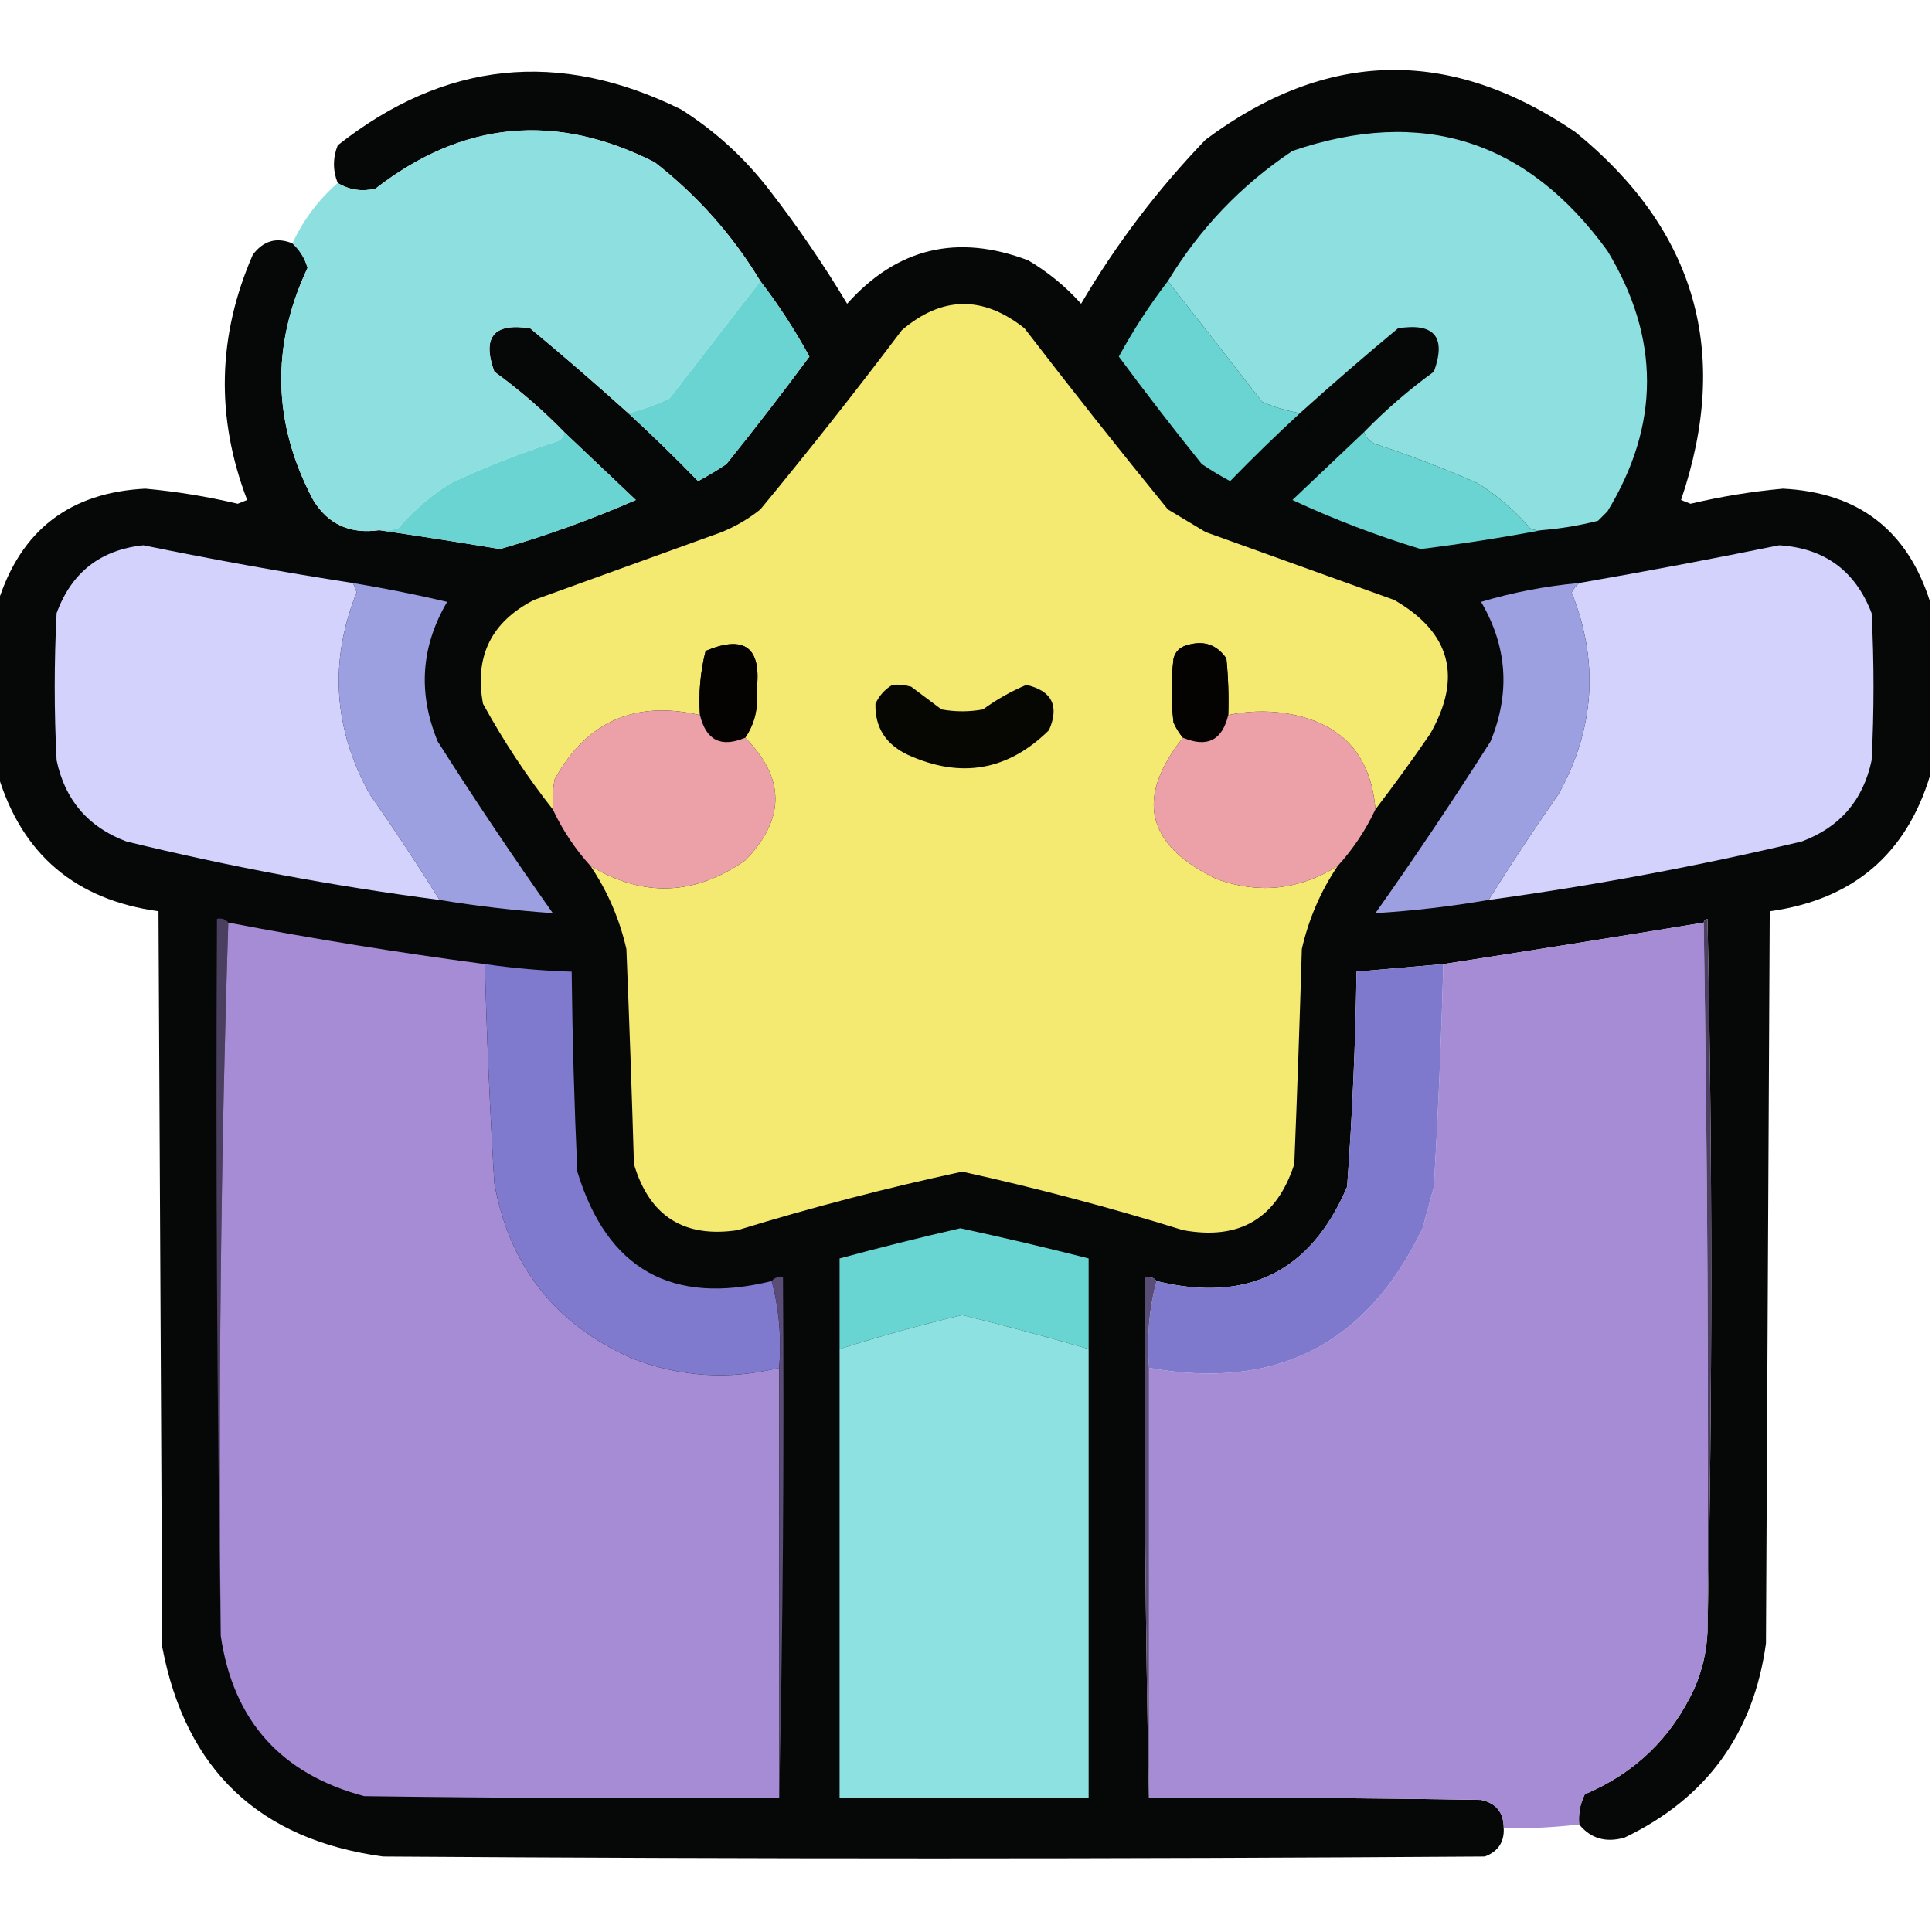 <?xml version="1.0" encoding="UTF-8"?>
<!DOCTYPE svg PUBLIC "-//W3C//DTD SVG 1.1//EN" "http://www.w3.org/Graphics/SVG/1.1/DTD/svg11.dtd">
<svg xmlns="http://www.w3.org/2000/svg" version="1.1" width="512px" height="512px" style="shape-rendering:geometricPrecision; text-rendering:geometricPrecision; image-rendering:optimizeQuality; fill-rule:evenodd; clip-rule:evenodd" xmlns:xlink="http://www.w3.org/1999/xlink">
<g><path style="opacity:0.977" fill="#020303" d="M 511.5,159.5 C 511.5,174.833 511.5,190.167 511.5,205.5C 505.148,226.463 490.981,238.463 469,241.5C 468.667,306.167 468.333,370.833 468,435.5C 464.725,459.434 452.225,476.601 430.5,487C 425.556,488.407 421.556,487.241 418.5,483.5C 418.248,480.68 418.748,478.014 420,475.5C 433.274,469.892 442.941,460.559 449,447.5C 451.103,442.698 452.269,437.698 452.5,432.5C 453.832,369.665 453.832,306.665 452.5,243.5C 451.893,243.624 451.56,243.957 451.5,244.5C 428.529,248.273 405.529,251.94 382.5,255.5C 374.833,256.167 367.167,256.833 359.5,257.5C 359.214,276.53 358.381,295.53 357,314.5C 347.388,337.056 330.555,345.389 306.5,339.5C 305.791,338.596 304.791,338.263 303.5,338.5C 303.168,384.67 303.501,430.67 304.5,476.5C 333.835,476.333 363.169,476.5 392.5,477C 396.518,477.863 398.518,480.363 398.5,484.5C 398.673,488.17 397.007,490.67 393.5,492C 296.167,492.667 198.833,492.667 101.5,492C 68.698,487.532 49.199,469.032 43,436.5C 42.667,371.5 42.333,306.5 42,241.5C 20.019,238.463 5.852,226.463 -0.5,205.5C -0.5,190.167 -0.5,174.833 -0.5,159.5C 5.502,140.507 18.502,130.507 38.5,129.5C 46.754,130.25 54.92,131.584 63,133.5C 63.833,133.167 64.667,132.833 65.5,132.5C 57.125,110.619 57.625,88.953 67,67.5C 69.797,63.778 73.297,62.778 77.5,64.5C 79.461,66.292 80.795,68.458 81.5,71C 71.753,91.778 72.253,112.277 83,132.5C 86.909,138.927 92.742,141.594 100.5,140.5C 111.044,142.043 121.71,143.71 132.5,145.5C 144.796,141.957 156.796,137.624 168.5,132.5C 162.146,126.478 155.813,120.478 149.5,114.5C 143.821,108.658 137.654,103.325 131,98.5C 127.675,89.319 130.842,85.486 140.5,87C 149.334,94.336 158.001,101.836 166.5,109.5C 172.793,115.292 178.96,121.292 185,127.5C 187.567,126.132 190.067,124.632 192.5,123C 200.025,113.643 207.358,104.143 214.5,94.5C 210.641,87.427 206.307,80.761 201.5,74.5C 194.116,62.282 184.783,51.782 173.5,43C 147.287,29.713 122.62,32.047 99.5,50C 95.897,50.843 92.564,50.343 89.5,48.5C 88.174,45.197 88.174,41.864 89.5,38.5C 117.788,16.173 148.121,13.007 180.5,29C 189.584,34.748 197.417,41.915 204,50.5C 211.42,60.089 218.253,70.088 224.5,80.5C 237.708,65.699 253.708,61.866 272.5,69C 277.798,72.138 282.465,75.971 286.5,80.5C 295.772,64.722 306.772,50.222 319.5,37C 351.62,13.059 384.287,12.393 417.5,35C 449.429,60.96 458.763,93.46 445.5,132.5C 446.333,132.833 447.167,133.167 448,133.5C 456.08,131.584 464.246,130.25 472.5,129.5C 492.498,130.507 505.498,140.507 511.5,159.5 Z"/></g>
<g><path style="opacity:1" fill="#8de0df" d="M 201.5,74.5 C 193.524,84.815 185.524,95.148 177.5,105.5C 173.961,107.235 170.294,108.568 166.5,109.5C 158.001,101.836 149.334,94.336 140.5,87C 130.842,85.486 127.675,89.319 131,98.5C 137.654,103.325 143.821,108.658 149.5,114.5C 149.423,115.75 148.756,116.583 147.5,117C 137.929,120.079 128.596,123.745 119.5,128C 114.245,131.251 109.578,135.251 105.5,140C 103.866,140.494 102.199,140.66 100.5,140.5C 92.742,141.594 86.909,138.927 83,132.5C 72.253,112.277 71.753,91.778 81.5,71C 80.795,68.458 79.461,66.292 77.5,64.5C 80.353,58.313 84.353,52.98 89.5,48.5C 92.564,50.343 95.897,50.843 99.5,50C 122.62,32.047 147.287,29.713 173.5,43C 184.783,51.782 194.116,62.282 201.5,74.5 Z"/></g>
<g><path style="opacity:1" fill="#8de0df" d="M 408.5,140.5 C 407.448,140.649 406.448,140.483 405.5,140C 401.473,135.31 396.806,131.31 391.5,128C 382.99,124.274 374.323,120.941 365.5,118C 363.456,117.502 362.122,116.335 361.5,114.5C 367.179,108.658 373.346,103.325 380,98.5C 383.325,89.319 380.158,85.486 370.5,87C 361.666,94.336 352.999,101.836 344.5,109.5C 341.06,108.909 337.727,107.909 334.5,106.5C 326.143,95.815 317.809,85.148 309.5,74.5C 317.965,60.535 328.965,49.035 342.5,40C 376.865,28.266 404.698,37.1 426,66.5C 439.963,89.583 439.963,112.583 426,135.5C 425.167,136.333 424.333,137.167 423.5,138C 418.565,139.267 413.565,140.1 408.5,140.5 Z"/></g>
<g><path style="opacity:1" fill="#69d4d1" d="M 201.5,74.5 C 206.307,80.761 210.641,87.427 214.5,94.5C 207.358,104.143 200.025,113.643 192.5,123C 190.067,124.632 187.567,126.132 185,127.5C 178.96,121.292 172.793,115.292 166.5,109.5C 170.294,108.568 173.961,107.235 177.5,105.5C 185.524,95.148 193.524,84.815 201.5,74.5 Z"/></g>
<g><path style="opacity:1" fill="#69d4d1" d="M 309.5,74.5 C 317.809,85.148 326.143,95.815 334.5,106.5C 337.727,107.909 341.06,108.909 344.5,109.5C 338.229,115.27 332.062,121.27 326,127.5C 323.417,126.126 320.917,124.626 318.5,123C 310.975,113.643 303.642,104.143 296.5,94.5C 300.359,87.427 304.693,80.761 309.5,74.5 Z"/></g>
<g><path style="opacity:1" fill="#f4e971" d="M 364.5,214.5 C 363.314,199.809 355.314,191.309 340.5,189C 335.448,188.274 330.448,188.441 325.5,189.5C 325.666,184.489 325.499,179.489 325,174.5C 322.442,170.788 318.942,169.622 314.5,171C 312.667,171.5 311.5,172.667 311,174.5C 310.333,180.167 310.333,185.833 311,191.5C 311.662,192.984 312.496,194.317 313.5,195.5C 300.738,211.543 303.738,224.043 322.5,233C 333.731,237.008 344.398,235.842 354.5,229.5C 349.99,236.193 346.823,243.526 345,251.5C 344.441,270.504 343.774,289.504 343,308.5C 338.34,322.917 328.507,328.751 313.5,326C 294.188,320.005 274.688,314.839 255,310.5C 234.983,314.796 215.15,319.963 195.5,326C 181.262,328.131 172.096,322.298 168,308.5C 167.441,289.496 166.774,270.496 166,251.5C 164.177,243.526 161.01,236.193 156.5,229.5C 170.473,237.875 184.139,237.375 197.5,228C 208.14,217.095 208.14,206.261 197.5,195.5C 200,191.803 201,187.636 200.5,183C 201.912,171.637 197.412,168.137 187,172.5C 185.596,178.044 185.096,183.71 185.5,189.5C 168.274,185.535 155.441,191.201 147,206.5C 146.503,209.146 146.336,211.813 146.5,214.5C 139.612,205.747 133.445,196.413 128,186.5C 125.682,173.97 130.182,164.803 141.5,159C 157.167,153.333 172.833,147.667 188.5,142C 193.28,140.444 197.613,138.111 201.5,135C 214.361,119.439 226.861,103.606 239,87.5C 249.649,78.43 260.482,78.264 271.5,87C 283.926,103.182 296.593,119.182 309.5,135C 312.833,137 316.167,139 319.5,141C 336.167,147 352.833,153 369.5,159C 384.428,167.615 387.594,179.448 379,194.5C 374.303,201.348 369.47,208.015 364.5,214.5 Z"/></g>
<g><path style="opacity:1" fill="#69d4d1" d="M 149.5,114.5 C 155.813,120.478 162.146,126.478 168.5,132.5C 156.796,137.624 144.796,141.957 132.5,145.5C 121.71,143.71 111.044,142.043 100.5,140.5C 102.199,140.66 103.866,140.494 105.5,140C 109.578,135.251 114.245,131.251 119.5,128C 128.596,123.745 137.929,120.079 147.5,117C 148.756,116.583 149.423,115.75 149.5,114.5 Z"/></g>
<g><path style="opacity:1" fill="#69d4d1" d="M 361.5,114.5 C 362.122,116.335 363.456,117.502 365.5,118C 374.323,120.941 382.99,124.274 391.5,128C 396.806,131.31 401.473,135.31 405.5,140C 406.448,140.483 407.448,140.649 408.5,140.5C 398.022,142.481 387.355,144.147 376.5,145.5C 364.755,141.924 353.422,137.59 342.5,132.5C 348.854,126.478 355.187,120.478 361.5,114.5 Z"/></g>
<g><path style="opacity:1" fill="#d2d2fd" d="M 93.5,154.5 C 93.923,155.265 94.257,156.098 94.5,157C 87.191,175.328 88.358,193.161 98,210.5C 104.425,219.69 110.592,229.024 116.5,238.5C 88.547,234.864 60.88,229.697 33.5,223C 23.4,219.232 17.233,212.066 15,201.5C 14.333,188.5 14.333,175.5 15,162.5C 18.936,151.702 26.603,145.702 38,144.5C 56.425,148.285 74.925,151.618 93.5,154.5 Z"/></g>
<g><path style="opacity:1" fill="#d2d2fd" d="M 394.5,238.5 C 400.408,229.024 406.575,219.69 413,210.5C 422.642,193.161 423.809,175.328 416.5,157C 417.056,155.989 417.722,155.156 418.5,154.5C 436.199,151.427 453.866,148.094 471.5,144.5C 483.529,145.263 491.696,151.263 496,162.5C 496.667,175.5 496.667,188.5 496,201.5C 493.767,212.066 487.6,219.232 477.5,223C 450.078,229.512 422.412,234.679 394.5,238.5 Z"/></g>
<g><path style="opacity:1" fill="#9ca0e0" d="M 93.5,154.5 C 101.876,155.888 110.209,157.554 118.5,159.5C 111.542,171.346 110.708,183.679 116,196.5C 125.795,211.925 135.962,227.092 146.5,242C 136.346,241.286 126.346,240.12 116.5,238.5C 110.592,229.024 104.425,219.69 98,210.5C 88.358,193.161 87.191,175.328 94.5,157C 94.257,156.098 93.923,155.265 93.5,154.5 Z"/></g>
<g><path style="opacity:1" fill="#9ca0e0" d="M 418.5,154.5 C 417.722,155.156 417.056,155.989 416.5,157C 423.809,175.328 422.642,193.161 413,210.5C 406.575,219.69 400.408,229.024 394.5,238.5C 384.556,240.213 374.556,241.38 364.5,242C 375.038,227.092 385.205,211.925 395,196.5C 400.292,183.679 399.458,171.346 392.5,159.5C 400.919,156.984 409.586,155.317 418.5,154.5 Z"/></g>
<g><path style="opacity:1" fill="#040302" d="M 197.5,195.5 C 191.107,198.212 187.107,196.212 185.5,189.5C 185.096,183.71 185.596,178.044 187,172.5C 197.412,168.137 201.912,171.637 200.5,183C 201,187.636 200,191.803 197.5,195.5 Z"/></g>
<g><path style="opacity:1" fill="#040302" d="M 325.5,189.5 C 323.893,196.212 319.893,198.212 313.5,195.5C 312.496,194.317 311.662,192.984 311,191.5C 310.333,185.833 310.333,180.167 311,174.5C 311.5,172.667 312.667,171.5 314.5,171C 318.942,169.622 322.442,170.788 325,174.5C 325.499,179.489 325.666,184.489 325.5,189.5 Z"/></g>
<g><path style="opacity:1" fill="#060603" d="M 236.5,181.5 C 238.199,181.34 239.866,181.506 241.5,182C 244.167,184 246.833,186 249.5,188C 253.167,188.667 256.833,188.667 260.5,188C 264.115,185.371 267.948,183.204 272,181.5C 278.787,183.074 280.787,187.074 278,193.5C 267.087,204.263 254.587,206.43 240.5,200C 234.68,197.217 231.847,192.717 232,186.5C 233.025,184.313 234.525,182.646 236.5,181.5 Z"/></g>
<g><path style="opacity:1" fill="#eca1a9" d="M 185.5,189.5 C 187.107,196.212 191.107,198.212 197.5,195.5C 208.14,206.261 208.14,217.095 197.5,228C 184.139,237.375 170.473,237.875 156.5,229.5C 152.425,225.024 149.092,220.024 146.5,214.5C 146.336,211.813 146.503,209.146 147,206.5C 155.441,191.201 168.274,185.535 185.5,189.5 Z"/></g>
<g><path style="opacity:1" fill="#eca1a9" d="M 364.5,214.5 C 361.908,220.024 358.575,225.024 354.5,229.5C 344.398,235.842 333.731,237.008 322.5,233C 303.738,224.043 300.738,211.543 313.5,195.5C 319.893,198.212 323.893,196.212 325.5,189.5C 330.448,188.441 335.448,188.274 340.5,189C 355.314,191.309 363.314,199.809 364.5,214.5 Z"/></g>
<g><path style="opacity:1" fill="#4b3f60" d="M 60.5,244.5 C 58.504,307.158 57.837,370.158 58.5,433.5C 57.501,370.336 57.168,307.002 57.5,243.5C 58.791,243.263 59.791,243.596 60.5,244.5 Z"/></g>
<g><path style="opacity:1" fill="#a68bd5" d="M 60.5,244.5 C 83.069,248.817 105.736,252.484 128.5,255.5C 129,274.846 129.834,294.18 131,313.5C 134.909,335.417 147.076,350.917 167.5,360C 180.231,364.942 193.231,365.775 206.5,362.5C 206.5,400.5 206.5,438.5 206.5,476.5C 169.832,476.667 133.165,476.5 96.5,476C 74.466,470.136 61.8,455.97 58.5,433.5C 57.837,370.158 58.504,307.158 60.5,244.5 Z"/></g>
<g><path style="opacity:1" fill="#a68bd5" d="M 451.5,244.5 C 452.499,306.998 452.832,369.664 452.5,432.5C 452.269,437.698 451.103,442.698 449,447.5C 442.941,460.559 433.274,469.892 420,475.5C 418.748,478.014 418.248,480.68 418.5,483.5C 411.863,484.276 405.196,484.609 398.5,484.5C 398.518,480.363 396.518,477.863 392.5,477C 363.169,476.5 333.835,476.333 304.5,476.5C 304.5,438.5 304.5,400.5 304.5,362.5C 338.154,368.59 362.321,356.257 377,325.5C 378,321.833 379,318.167 380,314.5C 381.144,294.845 381.977,275.178 382.5,255.5C 405.529,251.94 428.529,248.273 451.5,244.5 Z"/></g>
<g><path style="opacity:1" fill="#4c3f61" d="M 451.5,244.5 C 451.56,243.957 451.893,243.624 452.5,243.5C 453.832,306.665 453.832,369.665 452.5,432.5C 452.832,369.664 452.499,306.998 451.5,244.5 Z"/></g>
<g><path style="opacity:1" fill="#7f7acd" d="M 128.5,255.5 C 136.123,256.606 143.79,257.273 151.5,257.5C 151.692,275.174 152.192,292.84 153,310.5C 160.883,336.364 178.05,346.031 204.5,339.5C 206.465,346.76 207.132,354.427 206.5,362.5C 193.231,365.775 180.231,364.942 167.5,360C 147.076,350.917 134.909,335.417 131,313.5C 129.834,294.18 129,274.846 128.5,255.5 Z"/></g>
<g><path style="opacity:1" fill="#7e79cc" d="M 382.5,255.5 C 381.977,275.178 381.144,294.845 380,314.5C 379,318.167 378,321.833 377,325.5C 362.321,356.257 338.154,368.59 304.5,362.5C 303.868,354.427 304.535,346.76 306.5,339.5C 330.555,345.389 347.388,337.056 357,314.5C 358.381,295.53 359.214,276.53 359.5,257.5C 367.167,256.833 374.833,256.167 382.5,255.5 Z"/></g>
<g><path style="opacity:1" fill="#69d5d2" d="M 288.5,357.5 C 277.444,354.277 266.277,351.277 255,348.5C 244.032,351.116 233.199,354.116 222.5,357.5C 222.5,349.5 222.5,341.5 222.5,333.5C 233.118,330.627 243.785,327.96 254.5,325.5C 265.886,327.962 277.219,330.629 288.5,333.5C 288.5,341.5 288.5,349.5 288.5,357.5 Z"/></g>
<g><path style="opacity:1" fill="#8de1e0" d="M 288.5,357.5 C 288.5,397.167 288.5,436.833 288.5,476.5C 266.5,476.5 244.5,476.5 222.5,476.5C 222.5,436.833 222.5,397.167 222.5,357.5C 233.199,354.116 244.032,351.116 255,348.5C 266.277,351.277 277.444,354.277 288.5,357.5 Z"/></g>
<g><path style="opacity:1" fill="#594c76" d="M 204.5,339.5 C 205.209,338.596 206.209,338.263 207.5,338.5C 207.832,384.67 207.499,430.67 206.5,476.5C 206.5,438.5 206.5,400.5 206.5,362.5C 207.132,354.427 206.465,346.76 204.5,339.5 Z"/></g>
<g><path style="opacity:1" fill="#594c76" d="M 306.5,339.5 C 304.535,346.76 303.868,354.427 304.5,362.5C 304.5,400.5 304.5,438.5 304.5,476.5C 303.501,430.67 303.168,384.67 303.5,338.5C 304.791,338.263 305.791,338.596 306.5,339.5 Z"/></g>
</svg>
